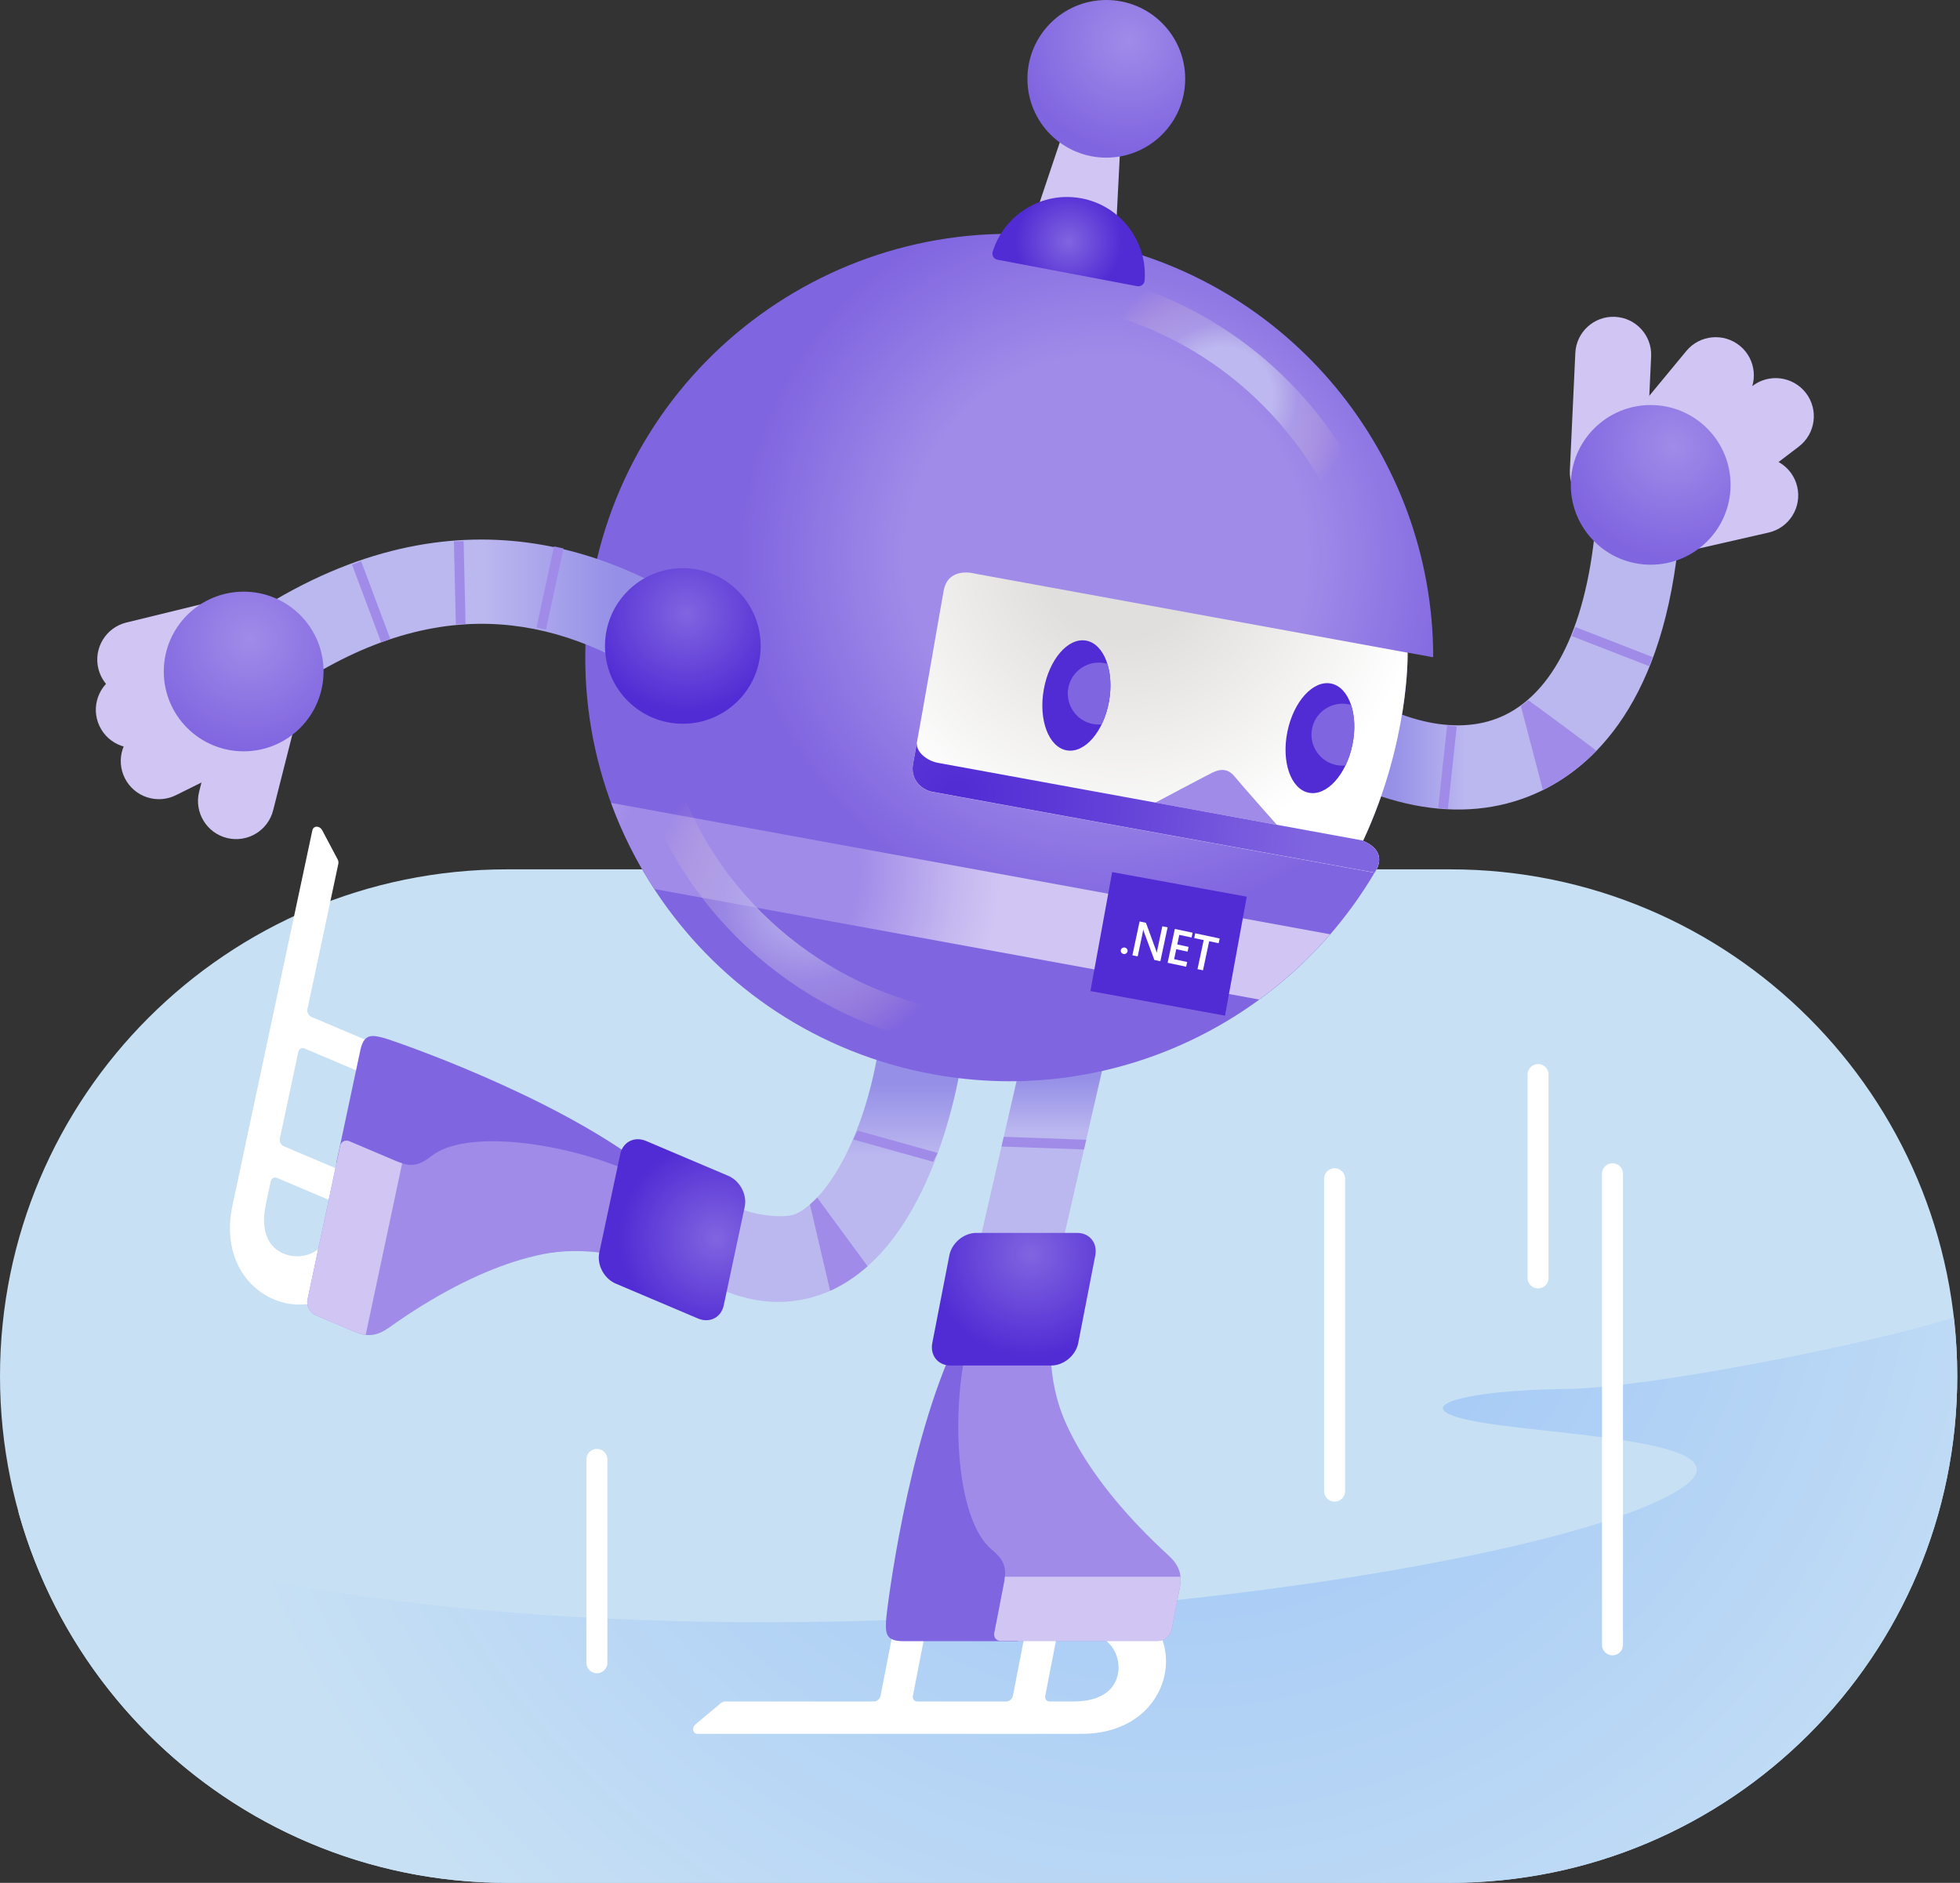 <svg width="280" height="269" viewBox="0 0 280 269" fill="none" xmlns="http://www.w3.org/2000/svg">
<rect x="0" y="0" width="280" height="269" fill="#333333" stroke="none"/>
<path d="M207.164 269H72.442C32.432 269 0 236.587 0 196.601C0 156.615 32.432 124.202 72.442 124.202H207.164C247.173 124.202 279.606 156.615 279.606 196.601C279.606 236.587 247.173 269 207.164 269Z" fill="#C7E0F4"/>
<path d="M279.606 196.601C279.606 193.767 279.439 190.975 279.12 188.224C267.68 191.918 235.433 198.316 223.854 198.436C208.149 198.607 199.67 201.303 212.081 203.305C225.071 205.399 257.434 206.152 234.253 215.565C202.649 228.399 75.075 244.298 2.614 215.94C11.079 246.536 39.131 269 72.438 269H207.159C247.173 269 279.606 236.587 279.606 196.601Z" fill="url(#paint0_radial)"/>
<path d="M111.208 186.005C107.747 186.005 103.672 185.015 99.12 182.154L102.775 171.261C107.095 173.975 112.286 174.095 113.743 173.411C118.327 171.261 123.938 161.807 125.793 147.891L137.714 149.481C137.099 154.109 133.287 177.53 118.85 184.299C116.847 185.233 114.265 186.005 111.208 186.005Z" fill="url(#paint1_linear)"/>
<path d="M184.168 107.105L190.963 97.189C200.151 103.471 208.69 105.233 215.009 102.145C222.512 98.478 227.161 88.03 228.101 72.723L240.105 73.458C238.546 98.853 228.471 108.95 220.287 112.944C209.911 118.011 197.084 115.94 184.168 107.105Z" fill="url(#paint2_linear)"/>
<path d="M206.727 103.637L205.456 115.426L206.836 115.575L208.107 103.785L206.727 103.637Z" fill="#A08BE8"/>
<path d="M225.047 50.425L224.266 67.203C224.127 70.194 226.44 72.727 229.428 72.866C232.421 73.005 234.956 70.693 235.095 67.707L235.877 50.929C236.016 47.938 233.703 45.404 230.714 45.266C227.721 45.127 225.186 47.438 225.047 50.425Z" fill="#D0C5F3"/>
<path d="M241.678 78.594L252.692 76.079C255.62 75.39 257.438 72.454 256.744 69.523C256.055 66.592 253.118 64.78 250.185 65.474L238.888 68.053L241.678 78.594Z" fill="#D0C5F3"/>
<path d="M244.601 73.236L256.99 63.791C259.377 61.955 259.825 58.534 257.989 56.148C256.152 53.763 252.729 53.315 250.342 55.15L241.109 62.145L244.601 73.236Z" fill="#D0C5F3"/>
<path d="M239.365 69.117L249.296 57.096C251.216 54.78 250.897 51.345 248.579 49.426C246.262 47.508 242.825 47.827 240.905 50.143L230.788 62.385L239.365 69.117Z" fill="#D0C5F3"/>
<path d="M235.812 80.679C242.115 80.679 247.224 75.573 247.224 69.274C247.224 62.975 242.115 57.868 235.812 57.868C229.509 57.868 224.4 62.975 224.4 69.274C224.4 75.573 229.509 80.679 235.812 80.679Z" fill="url(#paint3_radial)"/>
<path d="M228.068 107.258C222.545 103.079 218.335 100.046 218.335 100.046L217.267 100.859L220.412 112.88C222.887 111.655 225.538 109.865 228.068 107.258Z" fill="#A08BE8"/>
<path d="M225.031 89.579L224.528 90.871L235.587 95.17L236.09 93.877L225.031 89.579Z" fill="#A08BE8"/>
<path d="M161.931 230.35L158.323 233.327C157.902 233.674 157.833 234.248 158.17 234.543C159.683 235.875 160.243 238.21 159.396 240.142C158.277 242.708 155.159 243.092 153.401 243.092H149.969C149.524 243.092 149.233 242.731 149.321 242.287L151.167 232.791C151.255 232.347 150.963 231.987 150.519 231.987H147.508C147.063 231.987 146.629 232.347 146.545 232.791L144.7 242.287C144.612 242.731 144.181 243.092 143.737 243.092H131.062C130.618 243.092 130.327 242.731 130.415 242.287L132.159 233.309C132.247 232.865 131.955 232.505 131.511 232.505H128.5C128.055 232.505 127.621 232.865 127.537 233.309L125.793 242.287C125.705 242.731 125.275 243.092 124.831 243.092H103.593C103.381 243.092 103.159 243.175 102.978 243.327L99.379 246.337C98.773 246.846 98.963 247.715 99.68 247.715H154.576C159.803 247.715 163.98 245.292 165.752 241.233C167.542 237.132 166.33 232.523 162.954 230.244C162.667 230.05 162.25 230.091 161.931 230.35Z" fill="white"/>
<path d="M146.499 148.899L140.064 176.92L151.842 177.336L158.277 149.315L146.499 148.899Z" fill="url(#paint4_linear)"/>
<path d="M143.395 162.417L143.076 163.804L154.854 164.225L155.173 162.838L143.395 162.417Z" fill="#A08BE8"/>
<path d="M122.527 161.53L121.894 162.796L133.31 165.982L133.944 164.72L122.527 161.53Z" fill="#A08BE8"/>
<path d="M194.72 120.138C201.418 105.755 201.085 93.236 201.085 93.236L204.642 93.888L204.744 93.837C204.726 65.187 184.274 39.745 155.071 34.41C122.171 28.396 90.622 50.175 84.608 83.055C78.59 115.936 100.383 147.466 133.287 153.48C159.248 158.224 184.362 145.663 196.76 123.998C197.171 123.055 197.477 121.289 194.72 120.138Z" fill="url(#paint5_radial)"/>
<path d="M196.39 124.641C196.39 124.641 198.619 121.77 194.72 120.138C201.339 105.931 201.094 93.55 201.085 93.25L139.282 81.955C139.282 81.955 135.461 80.85 134.809 84.401C134.157 87.956 132.468 98.025 130.433 109.135C130.017 111.419 131.687 112.861 133.158 113.134L196.626 124.734C196.477 124.673 196.39 124.641 196.39 124.641Z" fill="url(#paint6_radial)"/>
<path d="M165.058 114.669C165.058 114.669 171.858 111.053 173.177 110.397C174.495 109.74 175.517 109.879 176.415 110.989C177.308 112.098 182.405 117.84 182.405 117.84L165.058 114.669Z" fill="#A08BE8"/>
<path d="M196.39 124.641C196.39 124.641 198.62 121.77 194.72 120.138C194.729 120.124 194.734 120.11 194.738 120.092L133.967 108.982C132.552 108.723 130.886 107.549 130.979 106.148C130.803 107.128 130.623 108.127 130.438 109.126C130.058 111.197 131.4 112.575 132.751 113.014C132.885 113.055 133.024 113.097 133.162 113.12L137.317 113.878L196.63 124.72C196.478 124.673 196.39 124.641 196.39 124.641Z" fill="url(#paint7_radial)"/>
<path d="M190.024 133.481L87.301 114.706C88.892 119.042 90.969 123.166 93.476 127.013L179.889 142.806C183.599 140.096 186.999 136.976 190.024 133.481Z" fill="url(#paint8_radial)"/>
<path d="M178.109 128.112L158.883 124.598L155.773 141.593L174.999 145.107L178.109 128.112Z" fill="#512BD4"/>
<path d="M160.496 136.292C160.363 136.262 160.263 136.196 160.187 136.088C160.116 135.98 160.09 135.864 160.119 135.736C160.147 135.613 160.213 135.512 160.325 135.442C160.437 135.372 160.557 135.351 160.69 135.377C160.823 135.407 160.927 135.474 160.999 135.581C161.075 135.69 161.1 135.811 161.072 135.934C161.044 136.057 160.974 136.152 160.862 136.222C160.752 136.303 160.628 136.322 160.496 136.292Z" fill="white"/>
<path d="M165.766 137.332L164.91 137.151L163.412 133.117C163.373 133.017 163.349 132.911 163.33 132.806L163.312 132.802C163.306 132.911 163.27 133.133 163.197 133.471L162.527 136.641L161.771 136.483L162.798 131.647L163.709 131.841L165.148 135.775C165.211 135.938 165.247 136.052 165.263 136.108L165.277 136.111C165.283 135.978 165.319 135.761 165.384 135.454L166.047 132.336L166.799 132.493L165.766 137.332Z" fill="white"/>
<path d="M169.451 138.115L166.805 137.555L167.832 132.719L170.372 133.256L170.226 133.938L168.469 133.566L168.18 134.935L169.8 135.281L169.655 135.958L168.035 135.613L167.733 137.042L169.596 137.438L169.451 138.115Z" fill="white"/>
<path d="M174.093 134.758L172.738 134.473L171.857 138.626L171.074 138.462L171.955 134.308L170.604 134.024L170.75 133.342L174.238 134.08L174.093 134.758Z" fill="white"/>
<path d="M230.354 167.697V234.996" stroke="white" stroke-width="3" stroke-miterlimit="10" stroke-linecap="round" stroke-linejoin="round"/>
<path d="M219.723 153.527V182.574" stroke="white" stroke-width="3" stroke-miterlimit="10" stroke-linecap="round" stroke-linejoin="round"/>
<path d="M190.658 168.404V213.036" stroke="white" stroke-width="3" stroke-miterlimit="10" stroke-linecap="round" stroke-linejoin="round"/>
<path d="M85.27 208.51V237.558" stroke="white" stroke-width="3" stroke-miterlimit="10" stroke-linecap="round" stroke-linejoin="round"/>
<path d="M159.429 32.843L147.933 30.661L151.791 19.172L160.048 20.74L159.429 32.843Z" fill="#D0C5F3"/>
<path d="M162.458 40.888C162.977 40.985 163.476 40.615 163.518 40.092C163.943 34.521 160.122 29.404 154.502 28.34C148.881 27.277 143.45 30.638 141.808 35.978C141.651 36.482 141.984 37.009 142.502 37.106L162.458 40.888Z" fill="url(#paint9_radial)"/>
<path d="M150.112 193.568C150.338 207.133 162.324 218.778 163.124 219.31C163.925 219.842 137.159 220.114 137.159 220.114C137.159 220.114 132.954 201.358 137.955 193.097C138.422 192.324 150.112 193.568 150.112 193.568Z" fill="#A08BE8"/>
<path d="M138.635 218.279L162.042 218.395C162.042 218.395 166.774 222.052 167.709 224.687C168.421 226.702 167.468 231.229 166.978 233.244C166.839 233.808 166.293 234.248 165.729 234.248L143.14 234.206C142.414 234.206 141.947 233.614 142.095 232.888C142.604 230.387 143.214 225.061 142.567 223.54C141.595 221.266 138.635 218.279 138.635 218.279Z" fill="#D0C5F3"/>
<path d="M136.784 191.243C129.531 206.324 126.649 230.23 126.584 231.497C126.492 233.249 126.492 234.474 128.985 234.474C132.089 234.474 145.412 234.474 145.412 234.474L146.633 192.214L136.784 191.243Z" fill="#8065E0"/>
<path d="M150.112 193.568C149.714 200.965 155.08 211.367 166.955 222.25C168.343 223.522 168.925 224.867 168.555 226.758L167.376 232.814C167.2 233.711 166.335 234.437 165.437 234.437H142.974C142.34 234.437 141.928 233.924 142.049 233.291L143.409 226.3C143.834 224.123 143.612 223.004 141.688 221.4C136.872 217.387 135.97 203.85 137.728 194.22C139.486 184.59 150.112 193.568 150.112 193.568Z" fill="#A08BE8"/>
<path d="M168.634 225.269C168.68 225.732 168.662 226.222 168.555 226.758L167.376 232.814C167.2 233.711 166.335 234.437 165.437 234.437H142.974C142.34 234.437 141.928 233.924 142.049 233.291L143.409 226.3C143.483 225.926 143.534 225.588 143.561 225.269H168.634Z" fill="#D0C5F3"/>
<path d="M153.873 176.143H139.468C137.687 176.143 135.961 177.586 135.619 179.366L133.186 191.867C132.839 193.647 134.004 195.089 135.781 195.089H150.186C151.967 195.089 153.692 193.647 154.035 191.867L156.468 179.366C156.815 177.586 155.654 176.143 153.873 176.143Z" fill="url(#paint10_radial)"/>
<path d="M31.193 91.132L38.423 100.739C48.494 93.171 58.537 89.26 68.274 89.126C76.842 89.006 85.404 91.793 93.726 97.42L100.462 87.461C84.993 77.004 60.42 69.158 31.193 91.132Z" fill="url(#paint11_linear)"/>
<path d="M79.144 78.066L76.643 89.657L78 89.95L80.501 78.358L79.144 78.066Z" fill="#A08BE8"/>
<path d="M31.216 102.186L28.441 113.134C27.724 116.056 29.509 119.005 32.433 119.727C35.356 120.443 38.308 118.659 39.029 115.737L41.874 104.512L31.216 102.186Z" fill="#D0C5F3"/>
<path d="M27.053 91.719L16.806 96.486C14.086 97.776 12.925 101.026 14.216 103.744C15.506 106.463 18.758 107.623 21.478 106.333L31.984 101.447L27.053 91.719Z" fill="#D0C5F3"/>
<path d="M30.36 98.839L20.243 103.864C17.556 105.224 16.478 108.501 17.838 111.188C19.198 113.874 22.478 114.951 25.165 113.592L35.541 108.437L30.36 98.839Z" fill="#D0C5F3"/>
<path d="M28.991 86.269L18.014 88.95C15.095 89.685 13.323 92.644 14.059 95.566C14.794 98.483 17.755 100.254 20.678 99.519L31.933 96.772L28.991 86.269Z" fill="#D0C5F3"/>
<path d="M34.81 107.341C41.113 107.341 46.222 102.235 46.222 95.936C46.222 89.637 41.113 84.53 34.81 84.53C28.507 84.53 23.398 89.637 23.398 95.936C23.398 102.235 28.507 107.341 34.81 107.341Z" fill="url(#paint12_radial)"/>
<path d="M66.231 77.308L64.844 77.34L65.118 89.195L66.505 89.163L66.231 77.308Z" fill="#A08BE8"/>
<path d="M51.587 80.174L50.287 80.661L54.45 91.765L55.749 91.279L51.587 80.174Z" fill="#A08BE8"/>
<path d="M97.547 103.402C103.689 103.402 108.668 98.426 108.668 92.288C108.668 86.15 103.689 81.174 97.547 81.174C91.406 81.174 86.427 86.15 86.427 92.288C86.427 98.426 91.406 103.402 97.547 103.402Z" fill="url(#paint13_radial)"/>
<path d="M48.66 183.106L46.495 178.959C46.246 178.478 45.695 178.288 45.334 178.557C43.715 179.759 41.315 179.819 39.603 178.594C37.327 176.966 37.6 173.841 37.965 172.121L38.678 168.765C38.77 168.33 39.182 168.122 39.603 168.298L48.512 172.08C48.929 172.255 49.345 172.047 49.438 171.613L50.062 168.668C50.155 168.233 49.891 167.734 49.475 167.558L40.565 163.776C40.149 163.601 39.885 163.101 39.978 162.667L42.614 150.277C42.707 149.842 43.119 149.634 43.539 149.81L51.963 153.383C52.38 153.559 52.796 153.351 52.889 152.916L53.513 149.971C53.606 149.537 53.342 149.038 52.926 148.862L44.502 145.288C44.085 145.113 43.822 144.613 43.914 144.179L48.332 123.421C48.378 123.212 48.341 122.977 48.23 122.769L46.033 118.626C45.663 117.928 44.775 117.933 44.622 118.636L33.196 172.297C32.109 177.405 33.612 181.996 37.216 184.571C40.856 187.174 45.621 186.948 48.554 184.118C48.799 183.883 48.85 183.471 48.66 183.106Z" fill="white"/>
<path d="M87.116 179.199C73.793 176.596 59.901 185.898 59.217 186.569C58.532 187.239 63.829 161.021 63.829 161.021C63.829 161.021 83.059 160.813 90.109 167.419C90.766 168.03 87.116 179.199 87.116 179.199Z" fill="#A08BE8"/>
<path d="M65.323 162.842L60.341 185.699C60.341 185.699 55.78 189.569 53.004 189.93C50.881 190.207 46.653 188.335 44.779 187.433C44.257 187.183 43.942 186.555 44.058 186.005L48.799 163.929C48.952 163.221 49.627 162.884 50.307 163.18C52.648 164.197 57.736 165.898 59.36 165.584C61.78 165.112 65.323 162.842 65.323 162.842Z" fill="#D0C5F3"/>
<path d="M92.167 166.656C78.918 156.43 56.117 148.64 54.891 148.312C53.193 147.859 51.995 147.6 51.477 150.041C50.834 153.074 48.059 166.102 48.059 166.102L89.165 176.088L92.167 166.656Z" fill="#8065E0"/>
<path d="M87.116 179.199C79.955 177.276 68.663 180.355 55.539 189.698C54.003 190.789 52.569 191.081 50.793 190.327L45.107 187.914C44.266 187.558 43.738 186.559 43.923 185.681L48.595 163.721C48.725 163.101 49.317 162.805 49.909 163.055L56.469 165.838C58.513 166.707 59.656 166.721 61.622 165.172C66.553 161.298 79.992 163.231 89.049 166.952C98.112 170.679 87.116 179.199 87.116 179.199Z" fill="#A08BE8"/>
<path d="M52.24 190.715C51.778 190.665 51.306 190.544 50.797 190.327L45.112 187.914C44.27 187.558 43.743 186.559 43.928 185.681L48.6 163.721C48.729 163.101 49.321 162.805 49.914 163.055L56.473 165.838C56.825 165.986 57.144 166.106 57.449 166.203L52.24 190.715Z" fill="#D0C5F3"/>
<path d="M103.39 186.499L106.387 172.422C106.757 170.679 105.702 168.695 104.033 167.988L92.301 163.013C90.631 162.306 88.98 163.143 88.61 164.881L85.612 178.959C85.242 180.702 86.297 182.685 87.967 183.392L99.698 188.367C101.368 189.079 103.019 188.242 103.39 186.499Z" fill="url(#paint14_radial)"/>
<path d="M115.708 172.084L118.586 184.41C118.674 184.373 118.766 184.331 118.85 184.294C120.718 183.42 122.407 182.26 123.938 180.905L116.74 171.099C116.393 171.46 116.046 171.788 115.708 172.084Z" fill="#A08BE8"/>
<path d="M158.435 100.181C159.196 95.851 157.724 91.974 155.147 91.522C152.57 91.07 149.865 94.214 149.104 98.544C148.344 102.875 149.816 106.752 152.392 107.204C154.969 107.656 157.675 104.512 158.435 100.181Z" fill="#512BD4"/>
<path d="M154.483 95.432C152.457 96.805 151.934 99.56 153.308 101.581C154.243 102.958 155.82 103.638 157.37 103.499C157.851 102.519 158.226 101.396 158.438 100.171C158.785 98.206 158.665 96.338 158.193 94.835C156.972 94.489 155.612 94.664 154.483 95.432Z" fill="#8065E0"/>
<path d="M193.198 106.416C194.087 102.11 192.731 98.191 190.169 97.662C187.607 97.133 184.809 100.195 183.92 104.501C183.03 108.807 184.386 112.726 186.948 113.255C189.51 113.783 192.308 110.721 193.198 106.416Z" fill="#512BD4"/>
<path d="M189.293 101.299C187.267 102.672 186.744 105.427 188.118 107.447C189.062 108.834 190.649 109.514 192.208 109.366C192.638 108.483 192.98 107.48 193.202 106.403C193.637 104.29 193.531 102.279 193.013 100.707C191.791 100.36 190.427 100.531 189.293 101.299Z" fill="#8065E0"/>
<path d="M158.045 22.524C164.269 22.524 169.314 17.482 169.314 11.262C169.314 5.042 164.269 0 158.045 0C151.822 0 146.776 5.042 146.776 11.262C146.776 17.482 151.822 22.524 158.045 22.524Z" fill="url(#paint15_radial)"/>
<path d="M154.529 42.039C154.553 43.153 155.32 44.151 156.454 44.424C171.303 47.993 183.627 58.164 190.163 71.576C191.925 75.196 196.635 73.412 194.706 69.445C187.531 54.674 173.968 43.472 157.629 39.547C156.283 39.223 154.923 40.051 154.599 41.401C154.548 41.609 154.525 41.826 154.529 42.039Z" fill="url(#paint16_radial)"/>
<path d="M138.996 146.805C138.88 145.7 138.029 144.766 136.877 144.59C117.707 141.659 101.692 127.785 96.085 109.241C95.683 107.914 94.281 107.165 92.954 107.568C91.626 107.97 90.877 109.371 91.279 110.698C97.445 131.081 115.047 146.333 136.118 149.555C137.488 149.763 138.769 148.825 138.982 147.456C139.014 147.23 139.019 147.013 138.996 146.805Z" fill="url(#paint17_radial)"/>
<defs>
<radialGradient id="paint0_radial" cx="0" cy="0" r="1" gradientUnits="userSpaceOnUse" gradientTransform="translate(168.363 168.057) scale(144.959 144.872)">
<stop offset="0.326" stop-color="#A7CBF6"/>
<stop offset="1" stop-color="#C7E0F4"/>
</radialGradient>
<linearGradient id="paint1_linear" x1="118.416" y1="147.888" x2="118.416" y2="186.004" gradientUnits="userSpaceOnUse">
<stop offset="0.179" stop-color="#958FE7"/>
<stop offset="0.45" stop-color="#BBB7EF"/>
</linearGradient>
<linearGradient id="paint2_linear" x1="184.17" y1="94.188" x2="240.107" y2="94.188" gradientUnits="userSpaceOnUse">
<stop offset="0.258" stop-color="#958FE7"/>
<stop offset="0.45" stop-color="#BBB7EF"/>
</linearGradient>
<radialGradient id="paint3_radial" cx="0" cy="0" r="1" gradientUnits="userSpaceOnUse" gradientTransform="translate(239.02 63.812) scale(15.871 15.862)">
<stop stop-color="#A08BE8"/>
<stop offset="1" stop-color="#8065E0"/>
</radialGradient>
<linearGradient id="paint4_linear" x1="149.171" y1="148.898" x2="149.171" y2="177.338" gradientUnits="userSpaceOnUse">
<stop offset="0.179" stop-color="#958FE7"/>
<stop offset="0.45" stop-color="#BBB7EF"/>
</linearGradient>
<radialGradient id="paint5_radial" cx="0" cy="0" r="1" gradientUnits="userSpaceOnUse" gradientTransform="translate(158.04 79.462) scale(60.569 60.533)">
<stop offset="0.474" stop-color="#A08BE8"/>
<stop offset="0.862" stop-color="#8065E0"/>
</radialGradient>
<radialGradient id="paint6_radial" cx="0" cy="0" r="1" gradientUnits="userSpaceOnUse" gradientTransform="translate(160.528 79.191) scale(58.7 58.665)">
<stop offset="0.202" stop-color="#E1DFDD"/>
<stop offset="0.734" stop-color="white"/>
</radialGradient>
<radialGradient id="paint7_radial" cx="0" cy="0" r="1" gradientUnits="userSpaceOnUse" gradientTransform="translate(136.677 114.055) scale(51.634 51.603)">
<stop stop-color="#512BD4"/>
<stop offset="0.504" stop-color="#6645D9"/>
<stop offset="0.776" stop-color="#7659DD"/>
<stop offset="1" stop-color="#8065E0"/>
</radialGradient>
<radialGradient id="paint8_radial" cx="0" cy="0" r="1" gradientUnits="userSpaceOnUse" gradientTransform="translate(105.29 124.266) scale(37.655 37.632)">
<stop offset="0.461" stop-color="#A08BE8"/>
<stop offset="0.527" stop-color="#A793EA"/>
<stop offset="0.835" stop-color="#C5B7F0"/>
<stop offset="1" stop-color="#D0C5F3"/>
</radialGradient>
<radialGradient id="paint9_radial" cx="0" cy="0" r="1" gradientUnits="userSpaceOnUse" gradientTransform="translate(152.66 34.521) scale(8.927 8.921)">
<stop stop-color="#8065E0"/>
<stop offset="0.863" stop-color="#512BD4"/>
</radialGradient>
<radialGradient id="paint10_radial" cx="0" cy="0" r="1" gradientUnits="userSpaceOnUse" gradientTransform="translate(147.278 179.147) scale(17.199 17.189)">
<stop stop-color="#8065E0"/>
<stop offset="0.863" stop-color="#512BD4"/>
</radialGradient>
<linearGradient id="paint11_linear" x1="100.462" y1="88.912" x2="31.195" y2="88.912" gradientUnits="userSpaceOnUse">
<stop offset="0.179" stop-color="#958FE7"/>
<stop offset="0.45" stop-color="#BBB7EF"/>
</linearGradient>
<radialGradient id="paint12_radial" cx="0" cy="0" r="1" gradientUnits="userSpaceOnUse" gradientTransform="translate(35.638 91.343) scale(16.132 16.122)">
<stop stop-color="#A08BE8"/>
<stop offset="1" stop-color="#8065E0"/>
</radialGradient>
<radialGradient id="paint13_radial" cx="0" cy="0" r="1" gradientUnits="userSpaceOnUse" gradientTransform="translate(98.045 87.641) scale(16.515 16.506)">
<stop stop-color="#8065E0"/>
<stop offset="0.863" stop-color="#512BD4"/>
</radialGradient>
<radialGradient id="paint14_radial" cx="0" cy="0" r="1" gradientUnits="userSpaceOnUse" gradientTransform="translate(102.364 176.906) scale(16.316 16.306)">
<stop stop-color="#8065E0"/>
<stop offset="0.863" stop-color="#512BD4"/>
</radialGradient>
<radialGradient id="paint15_radial" cx="0" cy="0" r="1" gradientUnits="userSpaceOnUse" gradientTransform="translate(161.213 5.871) scale(15.67 15.66)">
<stop stop-color="#A08BE8"/>
<stop offset="1" stop-color="#8065E0"/>
</radialGradient>
<radialGradient id="paint16_radial" cx="0" cy="0" r="1" gradientUnits="userSpaceOnUse" gradientTransform="translate(174.834 56.497) rotate(-91.187) scale(18.744 18.755)">
<stop offset="0.361" stop-color="#BDB9F0"/>
<stop offset="0.561" stop-color="#C3BCEB" stop-opacity="0.386"/>
<stop offset="0.634" stop-color="#CEC3E2" stop-opacity="0.322"/>
<stop offset="0.869" stop-color="#EDD6C9" stop-opacity="0.115"/>
<stop offset="1" stop-color="#F9DDBF" stop-opacity="0"/>
</radialGradient>
<radialGradient id="paint17_radial" cx="0" cy="0" r="1" gradientUnits="userSpaceOnUse" gradientTransform="translate(115.081 128.528) rotate(83.981) scale(22.533 22.546)">
<stop stop-color="#BDB9F0"/>
<stop offset="0.527" stop-color="#C3BCEB" stop-opacity="0.386"/>
<stop offset="0.605" stop-color="#CEC3E2" stop-opacity="0.322"/>
<stop offset="0.859" stop-color="#EDD6C9" stop-opacity="0.115"/>
<stop offset="1" stop-color="#F9DDBF" stop-opacity="0"/>
</radialGradient>
</defs>
</svg>
